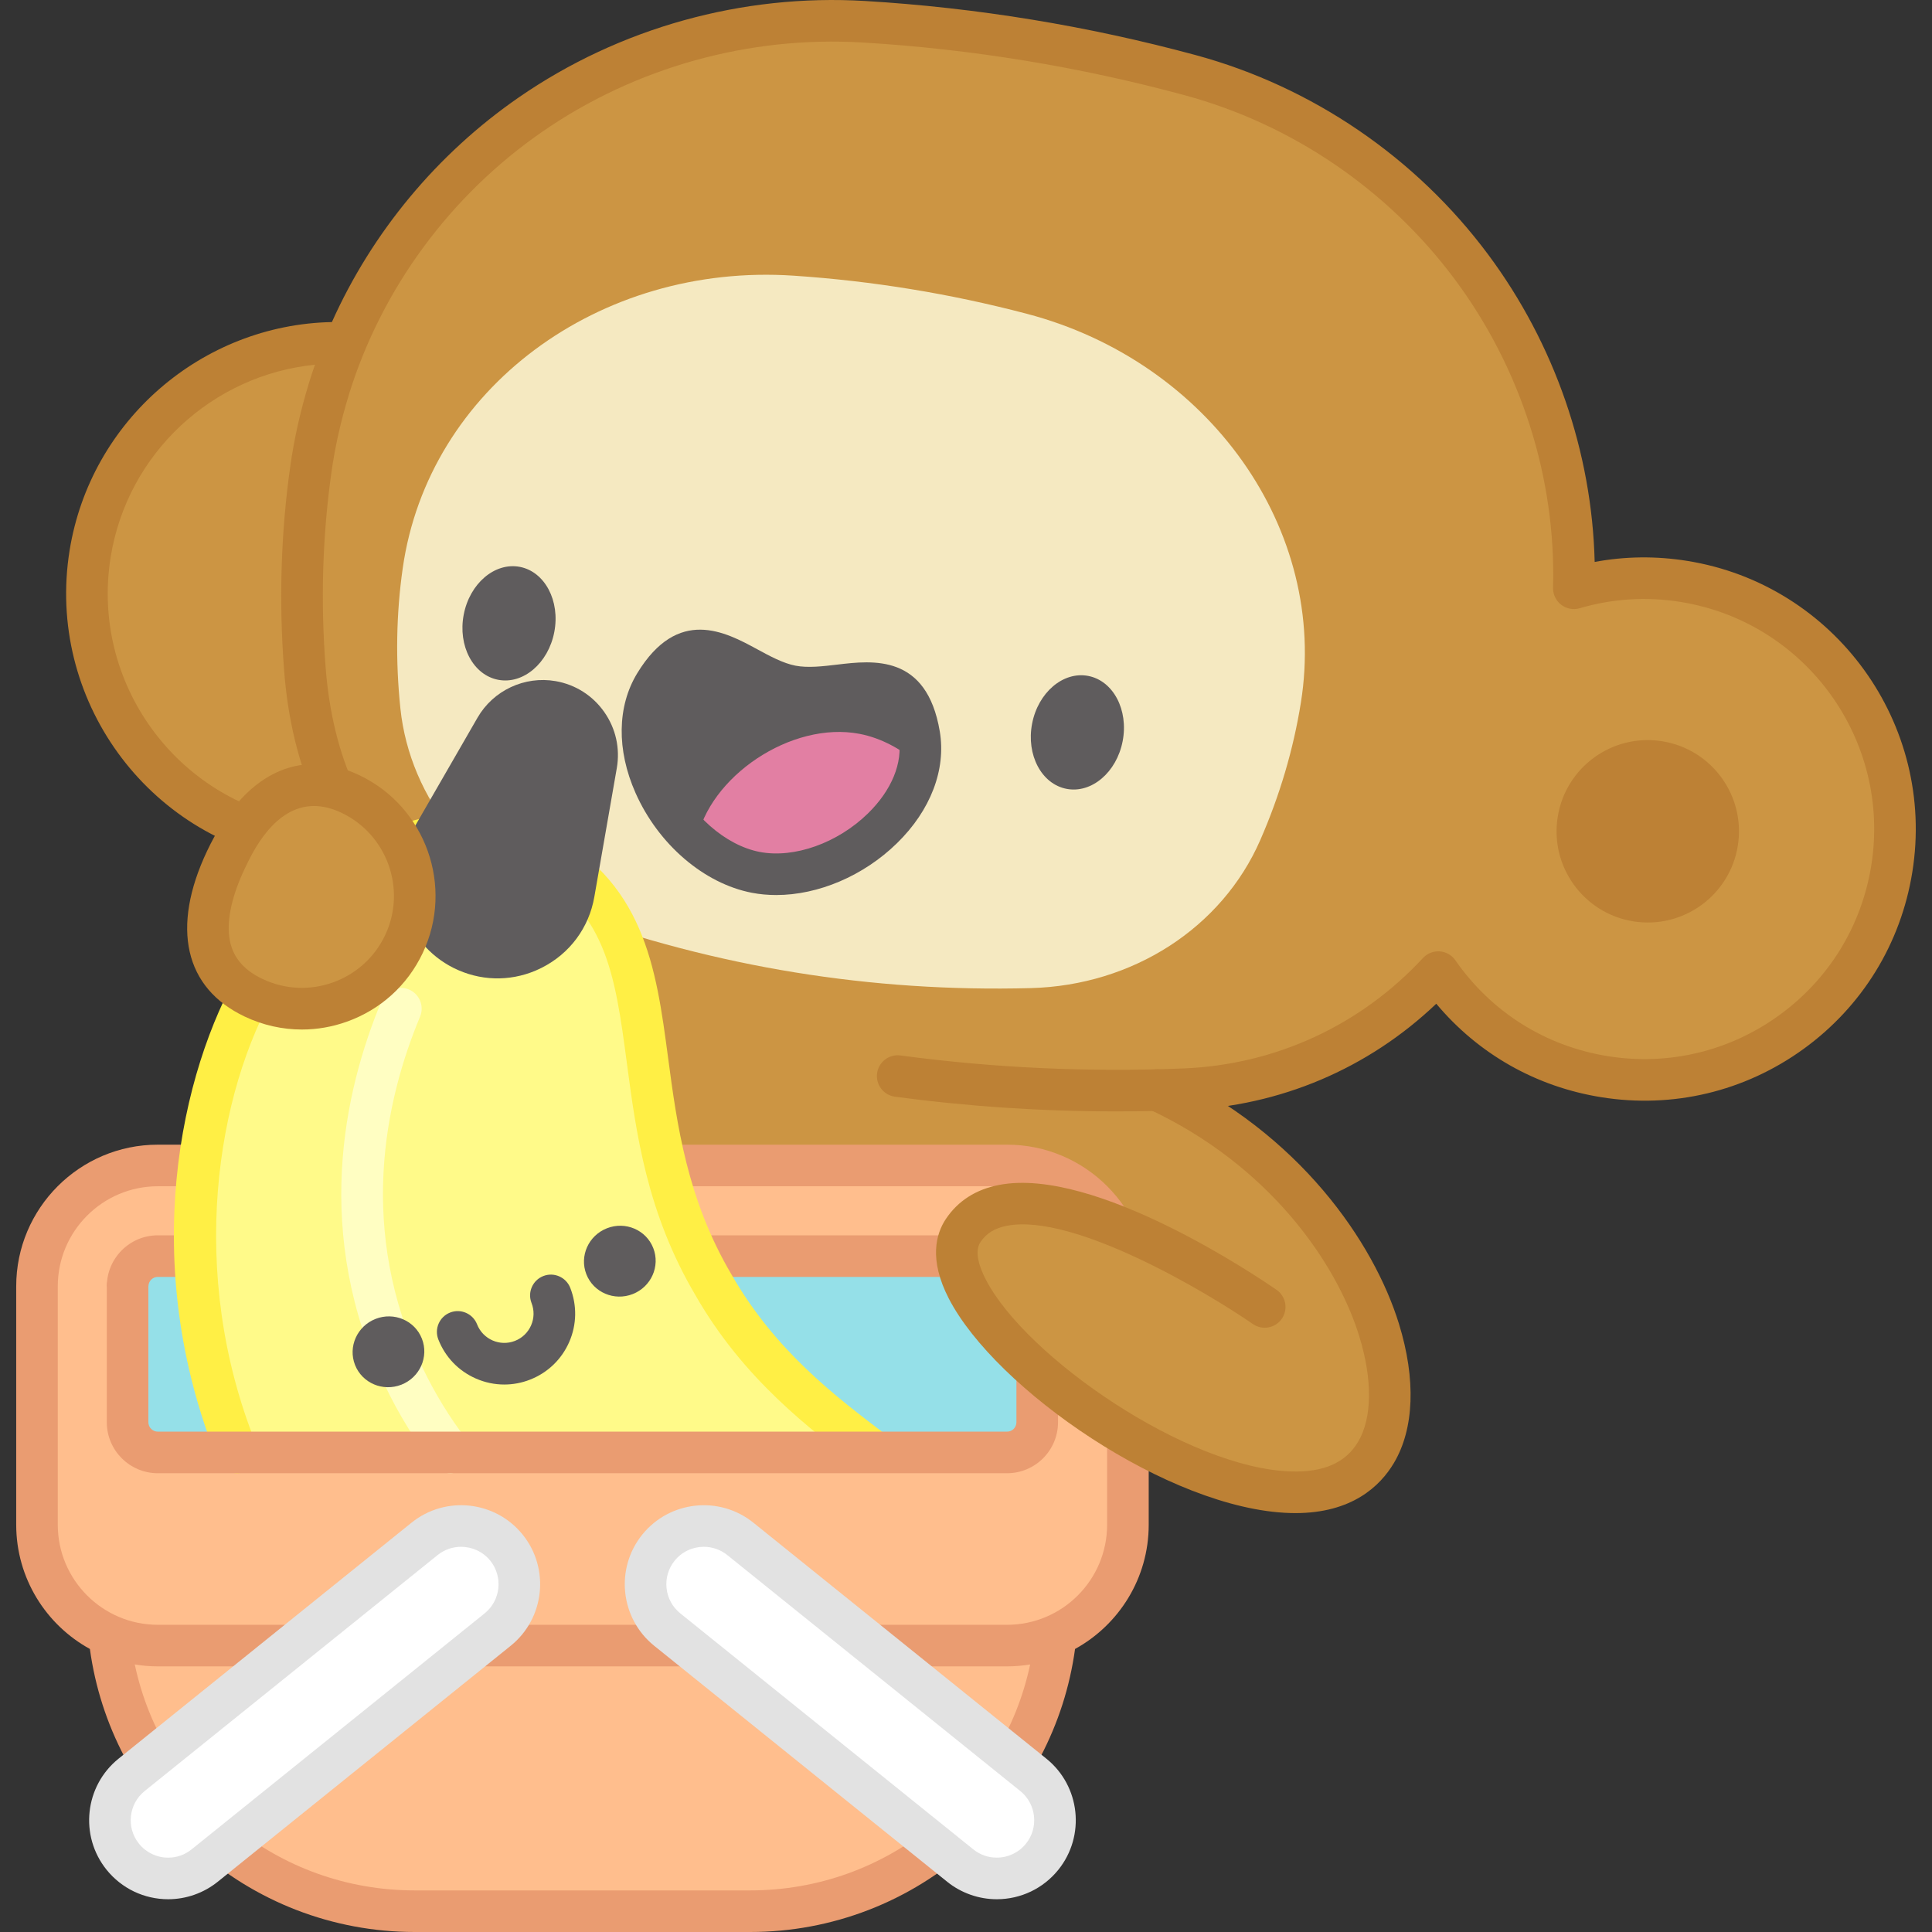 <svg width="100" height="100" viewBox="0 0 100 100" fill="none" xmlns="http://www.w3.org/2000/svg">
<rect x="0" y="0" width="100" height="100" fill="#333333" stroke="none"/>
<path d="M87.155 30.096C85.191 29.781 83.253 29.922 81.464 30.447C81.794 18.275 73.637 7.152 61.603 3.888C56.065 2.392 50.435 1.467 44.713 1.124C32.899 0.416 22.233 7.287 17.887 17.749C11.452 17.542 5.709 22.141 4.664 28.669C3.531 35.746 8.349 42.403 15.425 43.541C16.543 43.72 17.65 43.749 18.727 43.645C20.831 46.903 23.935 49.493 27.692 50.917C28.316 51.153 28.942 51.382 29.569 51.603C21.598 52.967 18.738 57.439 18.738 63.693C18.738 71.26 28.758 77.394 41.117 77.394C53.477 77.394 65.462 75.213 65.462 67.646C65.462 65.195 62.554 58.306 59.869 56.424C60.346 56.412 60.823 56.398 61.301 56.379C66.413 56.172 71.096 53.934 74.445 50.318C76.387 53.114 79.42 55.149 83.047 55.73C90.125 56.864 96.784 52.045 97.919 44.967C99.053 37.884 94.233 31.23 87.155 30.096Z" fill="#CC9543"/>
<path d="M53.356 51.144C45.104 51.363 37.096 50.063 29.332 47.245C24.567 45.514 21.216 41.382 20.724 36.665C20.467 34.198 20.507 31.778 20.846 29.406C22.173 20.118 31.003 13.594 41.077 14.269C45.164 14.543 49.189 15.2 53.153 16.243C62.578 18.72 68.767 27.423 67.334 36.364C66.946 38.787 66.245 41.16 65.231 43.483C63.252 48.015 58.643 51.004 53.356 51.144Z" fill="#F5E9C1"/>
<path d="M89.949 43.775C90.362 41.2 88.609 38.779 86.035 38.367C83.461 37.954 81.039 39.706 80.627 42.281C80.215 44.855 81.967 47.276 84.541 47.689C87.115 48.101 89.537 46.349 89.949 43.775Z" fill="#BD8135"/>
<path d="M87.327 29.031C85.719 28.773 84.114 28.792 82.54 29.086C82.4 23.405 80.47 17.807 77.034 13.184C73.295 8.154 67.915 4.485 61.886 2.851C56.302 1.339 50.545 0.397 44.776 0.051C38.425 -0.33 32.062 1.441 26.856 5.039C22.617 7.968 19.262 12.023 17.179 16.67C10.451 16.805 4.68 21.773 3.601 28.499C2.375 36.154 7.603 43.379 15.253 44.604C15.996 44.724 16.746 44.785 17.495 44.785C17.723 44.785 17.951 44.779 18.178 44.767C20.419 48.015 23.569 50.505 27.312 51.924C27.868 52.135 28.489 51.855 28.7 51.299C28.91 50.744 28.631 50.122 28.075 49.911C23.771 48.279 20.341 45.059 18.409 40.838C18.4 40.814 18.39 40.791 18.379 40.768C17.54 38.955 17.027 36.852 16.852 34.514C16.589 31.107 16.692 27.711 17.159 24.421C17.341 23.127 17.641 21.792 18.051 20.454C18.055 20.44 18.059 20.426 18.063 20.411C19.76 14.931 23.316 10.102 28.081 6.81C32.892 3.485 38.776 1.847 44.647 2.2C50.27 2.537 55.881 3.455 61.323 4.93C66.888 6.437 71.854 9.825 75.307 14.469C78.737 19.083 80.541 24.748 80.386 30.42C80.377 30.764 80.533 31.092 80.806 31.301C81.079 31.512 81.435 31.579 81.765 31.482C83.467 30.983 85.224 30.873 86.986 31.156C93.467 32.195 97.896 38.313 96.857 44.795C96.353 47.935 94.658 50.691 92.082 52.555C89.506 54.419 86.358 55.169 83.218 54.666C79.996 54.15 77.194 52.387 75.328 49.702C75.142 49.434 74.844 49.266 74.519 49.243C74.194 49.22 73.876 49.346 73.654 49.585C70.417 53.079 66.014 55.11 61.257 55.302C56.329 55.502 51.4 55.276 46.608 54.63C46.018 54.551 45.477 54.964 45.398 55.553C45.319 56.142 45.732 56.684 46.321 56.764C50.083 57.27 53.925 57.526 57.787 57.526C58.972 57.526 60.159 57.502 61.345 57.453C66.249 57.255 70.817 55.312 74.341 51.953C76.511 54.547 79.498 56.25 82.878 56.791C86.585 57.386 90.302 56.5 93.344 54.299C96.386 52.097 98.388 48.843 98.982 45.135C100.209 37.482 94.98 30.257 87.327 29.031ZM16.881 42.614C16.452 42.592 16.022 42.548 15.595 42.479C9.115 41.441 4.688 35.322 5.727 28.84C6.591 23.453 11.007 19.403 16.302 18.878C16.193 19.19 16.089 19.504 15.992 19.82C15.987 19.835 15.983 19.851 15.979 19.867C15.542 21.298 15.222 22.729 15.027 24.12C14.538 27.564 14.43 31.116 14.704 34.678C14.896 37.243 15.465 39.573 16.393 41.605C16.401 41.624 16.409 41.645 16.418 41.665C16.564 41.987 16.72 42.303 16.881 42.614Z" fill="#BD8135"/>
<path d="M53.421 37.459C53.111 39.073 53.91 40.583 55.205 40.831C56.499 41.08 57.8 39.973 58.109 38.359C58.419 36.745 57.621 35.234 56.326 34.986C55.031 34.737 53.73 35.845 53.421 37.459Z" fill="#5F5C5D"/>
<path d="M24.002 31.814C23.692 33.428 24.491 34.938 25.785 35.186C27.08 35.435 28.381 34.328 28.69 32.714C29 31.1 28.201 29.59 26.907 29.341C25.612 29.093 24.311 30.2 24.002 31.814Z" fill="#5F5C5D"/>
<path d="M47.565 39.567C46.947 42.929 42.655 45.83 39.123 45.153C38.007 44.938 36.948 44.362 36.049 43.57C33.682 41.483 32.394 37.889 33.903 35.408C36.166 31.686 38.302 35 40.974 35.513C43.646 36.026 46.855 33.737 47.581 38.032C47.67 38.547 47.658 39.059 47.565 39.567Z" fill="#5F5C5D"/>
<path d="M47.565 39.567C46.947 42.929 42.655 45.83 39.124 45.153C38.007 44.938 36.948 44.362 36.049 43.57C36.666 40.208 40.959 37.307 44.49 37.984C45.607 38.198 46.666 38.774 47.565 39.567Z" fill="#E27FA3"/>
<path d="M40.176 46.327C39.749 46.327 39.329 46.289 38.921 46.211C36.441 45.735 34.075 43.706 32.895 41.042C31.909 38.818 31.941 36.559 32.983 34.847C35.094 31.379 37.556 32.716 39.186 33.601C39.847 33.96 40.53 34.331 41.176 34.456C41.822 34.58 42.594 34.488 43.341 34.399C45.183 34.18 47.965 33.849 48.642 37.852C48.977 39.829 48.171 41.939 46.432 43.64C44.693 45.342 42.348 46.327 40.176 46.327ZM39.327 44.097C41.108 44.438 43.358 43.637 44.927 42.101C46.155 40.9 46.736 39.482 46.52 38.211C46.185 36.228 45.532 36.306 43.596 36.536C42.728 36.639 41.745 36.757 40.771 36.569C39.797 36.382 38.926 35.91 38.158 35.493C36.445 34.562 35.867 34.248 34.822 35.966C34.151 37.067 34.166 38.6 34.862 40.17C35.752 42.177 37.546 43.755 39.327 44.097Z" fill="#5F5C5D"/>
<path d="M52.127 60.324H8.169C4.715 60.324 1.915 63.124 1.915 66.579V78.921C1.915 81.478 3.45 83.675 5.649 84.645C6.458 92.665 13.23 98.924 21.463 98.924H38.833C47.066 98.924 53.837 92.665 54.647 84.644C56.845 83.675 58.38 81.478 58.38 78.921V66.579C58.38 63.124 55.581 60.324 52.127 60.324Z" fill="#FFBE8D"/>
<path d="M6.606 66.578C6.606 65.717 7.307 65.016 8.169 65.016H52.127C52.988 65.016 53.689 65.717 53.689 66.578L53.687 66.579V73.616C53.687 74.479 52.988 75.178 52.124 75.178H45.285H12.267H8.171C7.308 75.178 6.604 74.479 6.604 73.616V66.579L6.606 66.578Z" fill="#95E0E8"/>
<path d="M52.126 59.248H8.169C4.127 59.248 0.839 62.536 0.839 66.578V78.921C0.839 81.689 2.382 84.103 4.653 85.35C5.191 89.282 7.091 92.899 10.049 95.588C13.178 98.433 17.232 100 21.464 100H38.832C43.064 100 47.118 98.433 50.247 95.588C53.205 92.899 55.105 89.282 55.644 85.35C57.914 84.103 59.457 81.689 59.457 78.921V66.578C59.457 62.536 56.168 59.248 52.126 59.248ZM38.832 97.847H21.464C14.378 97.847 8.414 92.922 6.976 86.153C7.365 86.216 7.763 86.251 8.169 86.251H52.126C52.533 86.251 52.932 86.216 53.32 86.153C51.883 92.922 45.919 97.847 38.832 97.847ZM57.304 78.921C57.304 81.776 54.982 84.099 52.126 84.099H8.169C5.314 84.099 2.991 81.776 2.991 78.921V66.578C2.991 63.724 5.314 61.401 8.169 61.401H52.126C54.982 61.401 57.304 63.724 57.304 66.578V78.921Z" fill="#EA9C71"/>
<path d="M54.765 66.578H52.613C52.613 66.31 52.395 66.092 52.126 66.092H8.169C7.901 66.092 7.683 66.311 7.683 66.578H5.53C5.53 65.124 6.714 63.94 8.169 63.94H52.126C53.582 63.94 54.765 65.124 54.765 66.578Z" fill="#EA9C71"/>
<path d="M12.267 75.178H45.285C42.456 73.034 39.289 70.618 36.939 66.522C31.29 56.961 35.93 48.066 27.622 43.877C23.719 41.926 17.291 43.676 13.388 50.666C10.038 56.385 8.556 65.988 12.267 75.178Z" fill="#FFFA89"/>
<path d="M23.302 76.254C22.978 76.254 22.658 76.109 22.446 75.832C21.469 74.555 20.622 73.17 19.927 71.715C16.191 63.863 17.771 56.548 19.755 51.794C19.984 51.246 20.615 50.986 21.163 51.215C21.712 51.444 21.971 52.074 21.742 52.623C19.927 56.973 18.476 63.655 21.87 70.788C22.5 72.108 23.269 73.365 24.155 74.523C24.517 74.996 24.427 75.671 23.954 76.032C23.759 76.182 23.53 76.254 23.302 76.254Z" fill="#FFFEC2"/>
<path d="M30.35 65.956C30.719 66.897 31.793 67.356 32.749 66.981C33.705 66.606 34.181 65.54 33.813 64.6C33.445 63.659 32.371 63.2 31.415 63.575C30.459 63.95 29.982 65.016 30.35 65.956Z" fill="#5F5C5D"/>
<path d="M18.375 70.647C18.744 71.588 19.818 72.046 20.774 71.672C21.73 71.297 22.207 70.231 21.838 69.29C21.47 68.35 20.396 67.891 19.44 68.266C18.484 68.641 18.007 69.707 18.375 70.647Z" fill="#5F5C5D"/>
<path d="M12.267 76.255C11.841 76.255 11.438 76 11.269 75.581C7.139 65.352 9.325 55.481 12.454 50.131C14.888 45.778 17.951 43.809 20.094 42.923C22.887 41.769 25.806 41.765 28.104 42.914C33.358 45.563 33.953 50.031 34.582 54.761C35.038 58.183 35.554 62.061 37.866 65.975C40.13 69.921 43.214 72.258 45.935 74.32C46.409 74.679 45.108 76.394 44.635 76.036C41.893 73.958 38.481 71.372 36.006 67.058C33.478 62.779 32.931 58.67 32.449 55.045C31.825 50.359 31.374 46.974 27.137 44.837C23.58 43.058 17.814 44.947 14.328 51.189C14.325 51.196 14.321 51.202 14.317 51.209C11.204 56.524 9.671 65.873 13.266 74.774C13.488 75.325 13.222 75.953 12.671 76.175C12.538 76.23 12.402 76.255 12.267 76.255Z" fill="#FFEF45"/>
<path d="M26.101 71.663C25.602 71.663 25.105 71.56 24.634 71.354C23.737 70.962 23.046 70.244 22.689 69.332C22.472 68.778 22.745 68.154 23.298 67.937C23.852 67.72 24.476 67.994 24.693 68.547C24.997 69.324 25.877 69.709 26.654 69.404C27.031 69.257 27.327 68.971 27.489 68.601C27.651 68.231 27.659 67.82 27.512 67.443C27.295 66.889 27.568 66.265 28.121 66.048C28.675 65.831 29.299 66.105 29.516 66.658C29.873 67.569 29.854 68.566 29.462 69.463C29.069 70.36 28.351 71.051 27.439 71.408C27.006 71.579 26.553 71.663 26.101 71.663Z" fill="#5F5C5D"/>
<path d="M27.726 50.237C26.352 50.819 24.819 50.773 23.47 50.097C22.222 49.472 21.276 48.346 20.875 47.01C20.473 45.673 20.643 44.213 21.34 43.004L24.717 37.146C25.53 35.736 27.155 34.975 28.759 35.255C29.784 35.434 30.677 36.001 31.275 36.852C31.873 37.703 32.104 38.736 31.925 39.76L30.763 46.421C30.484 48.022 29.491 49.36 28.04 50.091C27.936 50.143 27.832 50.192 27.726 50.237Z" fill="#5F5C5D"/>
<path d="M52.125 76.254H8.171C6.713 76.254 5.528 75.071 5.528 73.616V66.579C5.528 65.984 6.01 65.503 6.604 65.503C7.198 65.503 7.68 65.985 7.68 66.579V73.616C7.68 73.884 7.901 74.102 8.171 74.102H52.125C52.392 74.102 52.61 73.884 52.61 73.616V66.579C52.61 65.984 53.093 65.503 53.687 65.503C54.281 65.503 54.763 65.985 54.763 66.579V73.616C54.763 75.071 53.58 76.254 52.125 76.254Z" fill="#EA9C71"/>
<path d="M59.818 56.387C69.812 60.993 73.812 71.169 71.22 75.178C66.742 82.105 46.726 68.385 49.853 63.694C52.98 59.003 65.462 67.647 65.462 67.647L59.818 56.387Z" fill="#CC9543"/>
<path d="M67.048 78.318C66.954 78.318 66.858 78.316 66.76 78.313C60.521 78.124 51.528 71.899 49.11 67.212C48.065 65.187 48.45 63.856 48.956 63.097C49.584 62.155 50.516 61.56 51.724 61.33C56.68 60.382 65.127 66.106 66.074 66.762C66.562 67.1 66.684 67.771 66.346 68.26C66.008 68.748 65.337 68.87 64.849 68.532C62.48 66.893 55.578 62.784 52.127 63.444C51.49 63.566 51.052 63.835 50.748 64.291C50.411 64.796 50.711 65.621 51.023 66.225C53.096 70.243 61.445 75.999 66.825 76.162C68.516 76.213 69.651 75.711 70.296 74.627C71.026 73.4 71.047 71.405 70.352 69.154C69.189 65.385 65.713 60.317 59.441 57.4C58.902 57.149 58.669 56.509 58.919 55.969C59.17 55.43 59.811 55.196 60.349 55.447C67.26 58.662 71.11 64.308 72.409 68.519C73.296 71.392 73.202 73.953 72.146 75.728C71.436 76.921 69.978 78.318 67.048 78.318Z" fill="#BD8135"/>
<path d="M11.693 44.505C13.074 41.59 15.215 39.713 18.129 41.093C21.043 42.473 22.286 45.955 20.906 48.868C19.526 51.783 16.044 53.026 13.13 51.645C10.216 50.265 10.313 47.419 11.693 44.505Z" fill="#CC9543"/>
<path d="M15.625 53.288C14.615 53.288 13.609 53.064 12.669 52.619C9.55 51.141 8.839 48.015 10.72 44.044C12.602 40.073 15.47 38.643 18.59 40.12C22.035 41.753 23.511 45.884 21.879 49.33C21.088 50.999 19.695 52.26 17.955 52.881C17.195 53.153 16.409 53.288 15.625 53.288ZM16.254 41.719C14.204 41.719 13.082 44.085 12.666 44.965C12.017 46.336 11.741 47.56 11.868 48.507C11.998 49.477 12.561 50.185 13.591 50.673C15.963 51.797 18.809 50.781 19.933 48.408C21.057 46.035 20.041 43.19 17.668 42.066C17.155 41.823 16.684 41.719 16.254 41.719Z" fill="#BD8135"/>
<path d="M8.705 97.228C7.824 97.228 6.951 96.844 6.355 96.104C5.311 94.808 5.516 92.91 6.812 91.865L21.977 79.651C23.274 78.607 25.171 78.811 26.216 80.108C27.26 81.404 27.055 83.302 25.759 84.346L10.594 96.561C10.037 97.01 9.369 97.228 8.705 97.228Z" fill="white"/>
<path d="M8.705 98.304C7.46 98.304 6.298 97.748 5.517 96.78C4.102 95.023 4.38 92.443 6.137 91.028L21.302 78.813C23.059 77.398 25.64 77.676 27.054 79.433C28.469 81.19 28.191 83.77 26.434 85.185L11.269 97.4C10.545 97.983 9.634 98.304 8.705 98.304ZM23.866 80.062C23.439 80.062 23.01 80.202 22.652 80.489L7.487 92.704C6.655 93.374 6.523 94.597 7.193 95.429C7.563 95.888 8.114 96.152 8.705 96.152C9.15 96.152 9.57 96.003 9.918 95.723L25.084 83.508C25.916 82.838 26.048 81.615 25.378 80.783C24.995 80.309 24.433 80.062 23.866 80.062Z" fill="#E2E2E2"/>
<path d="M51.591 97.228C52.472 97.228 53.345 96.844 53.941 96.104C54.985 94.808 54.78 92.91 53.484 91.865L38.319 79.651C37.022 78.607 35.125 78.811 34.08 80.108C33.036 81.404 33.241 83.302 34.537 84.346L49.702 96.561C50.259 97.01 50.927 97.228 51.591 97.228Z" fill="white"/>
<path d="M51.591 98.304C50.662 98.304 49.751 97.983 49.027 97.4L33.861 85.185C32.105 83.77 31.826 81.19 33.242 79.433C34.657 77.677 37.237 77.399 38.994 78.813L54.159 91.028C55.916 92.442 56.194 95.023 54.779 96.78C53.998 97.748 52.837 98.304 51.591 98.304ZM36.43 80.062C35.863 80.062 35.301 80.308 34.918 80.783C34.593 81.186 34.445 81.692 34.501 82.206C34.556 82.721 34.809 83.183 35.212 83.508L50.377 95.722C50.725 96.003 51.145 96.151 51.591 96.151C52.182 96.151 52.733 95.888 53.103 95.428C53.773 94.596 53.642 93.374 52.809 92.703L37.644 80.489C37.286 80.202 36.857 80.062 36.43 80.062Z" fill="#E2E2E2"/>
</svg>
